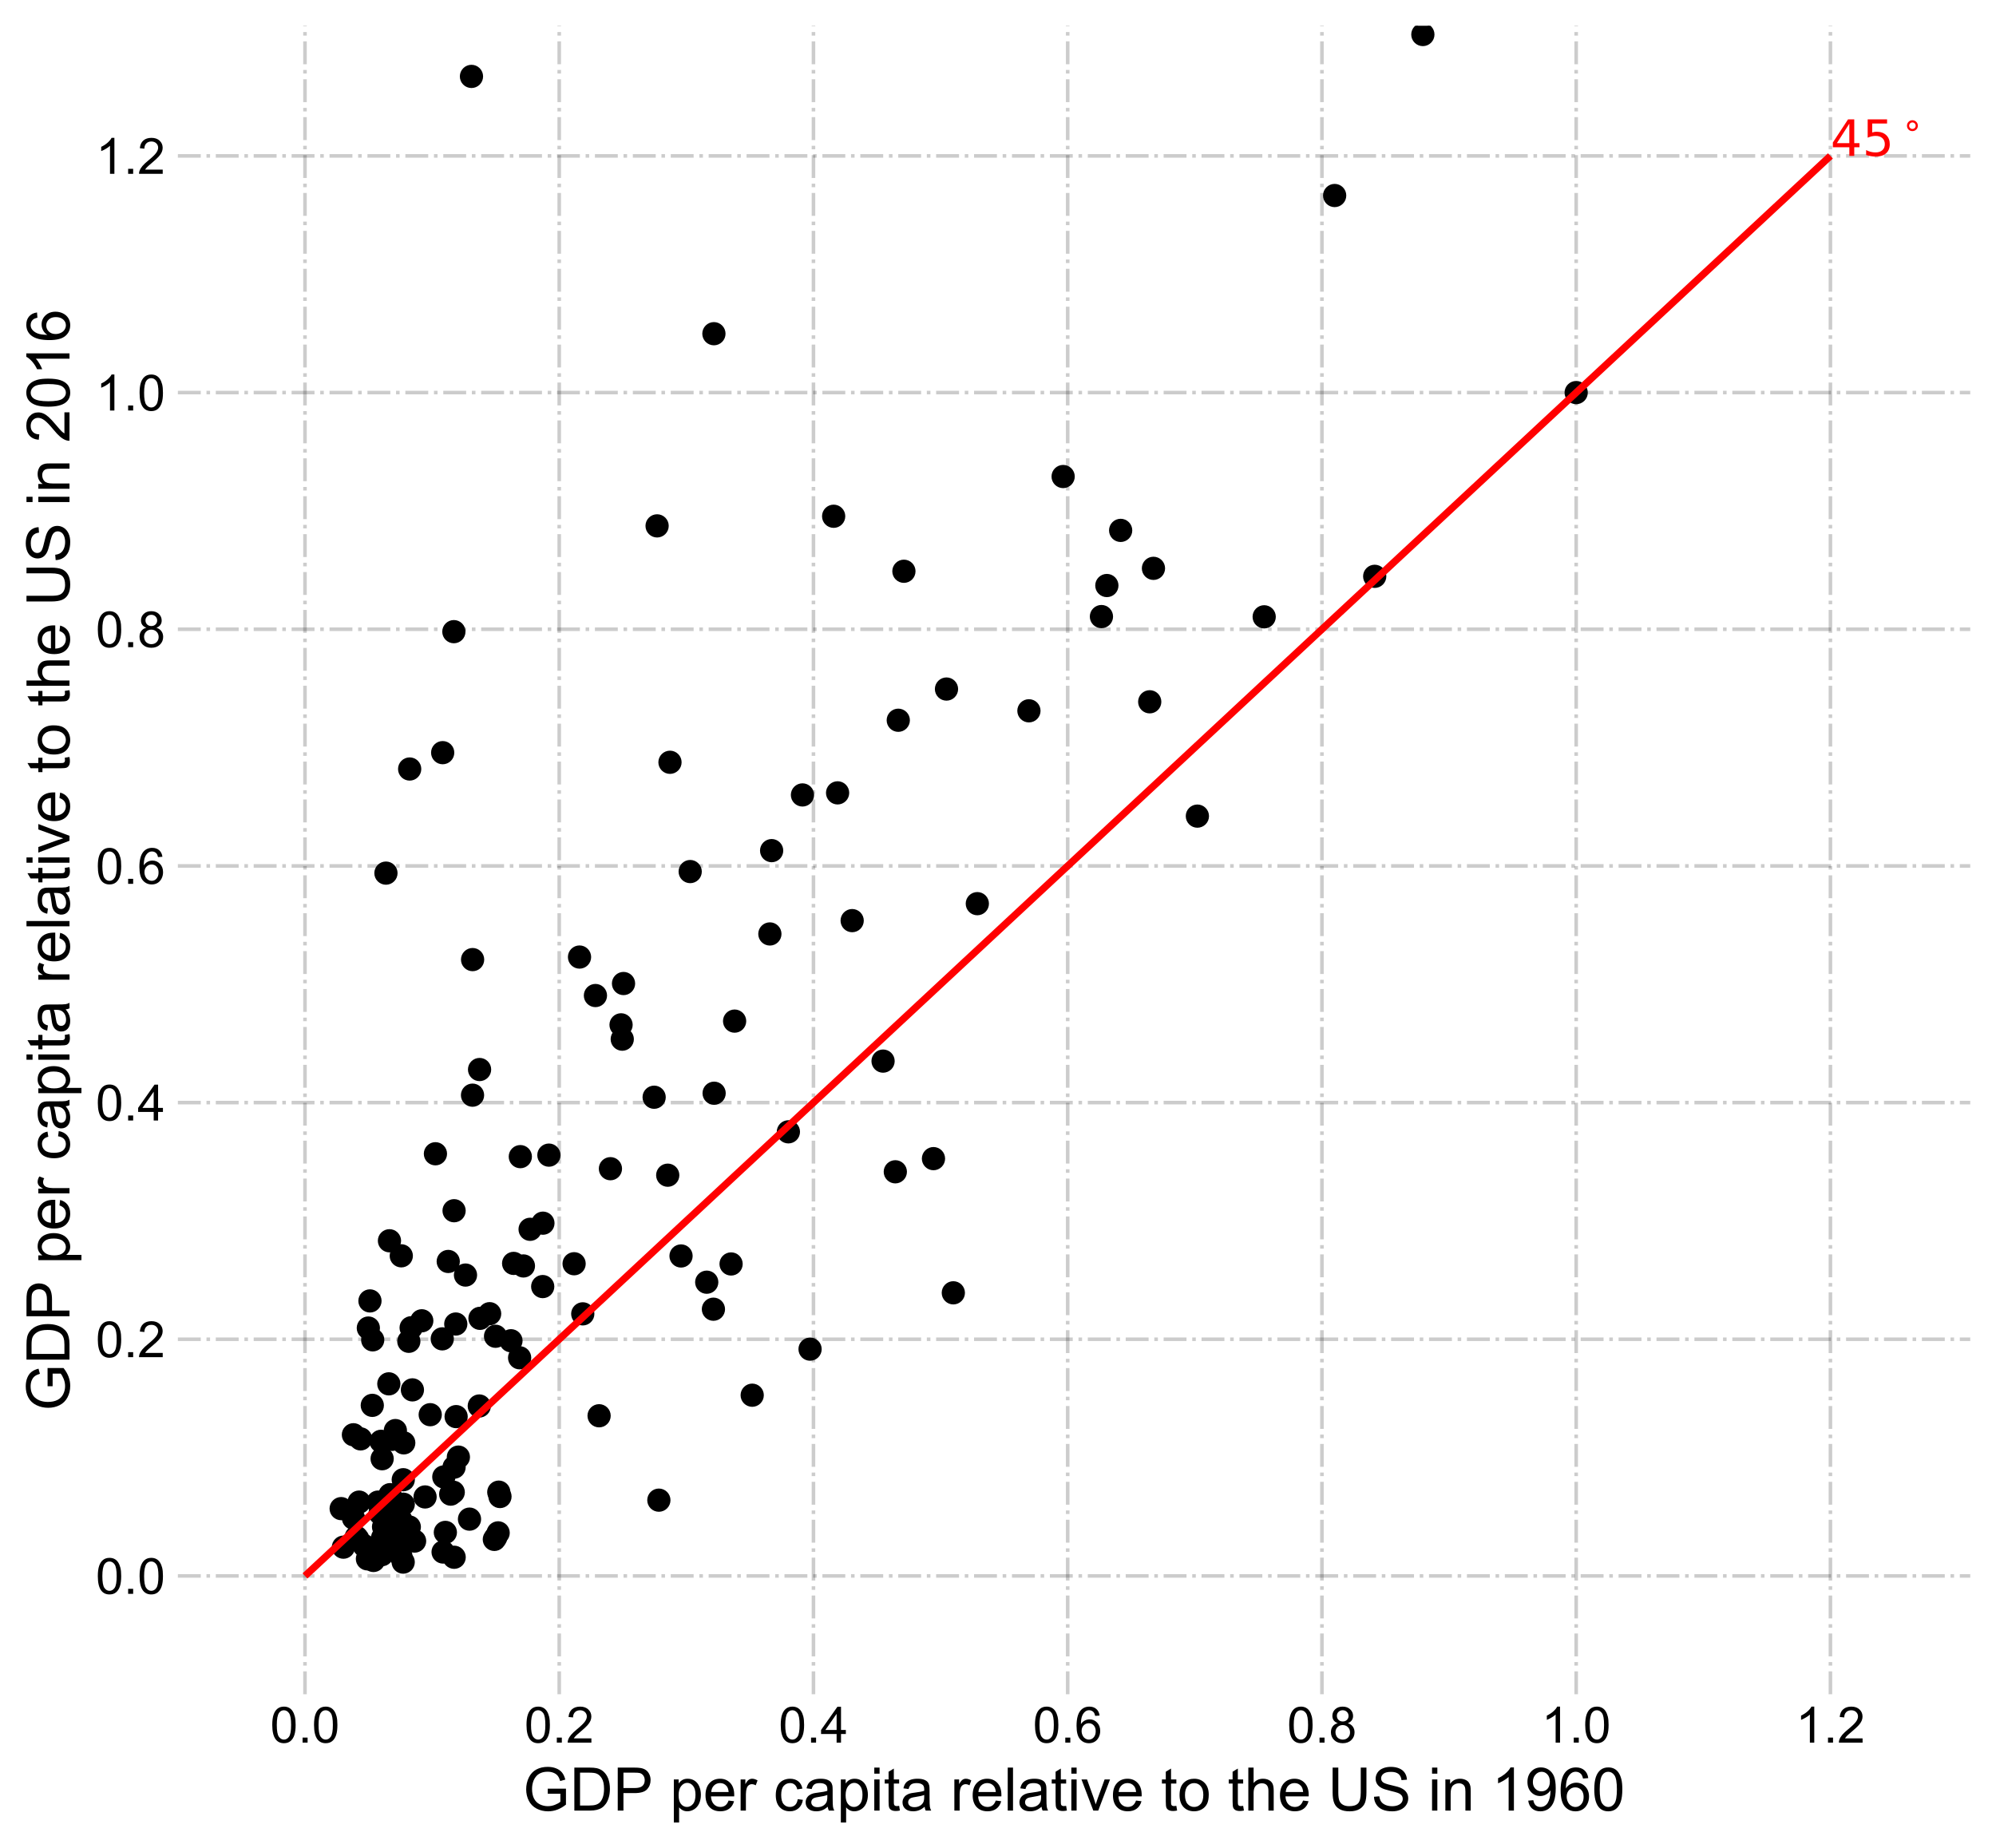 <?xml version="1.0" encoding="utf-8" standalone="no"?>
<!DOCTYPE svg PUBLIC "-//W3C//DTD SVG 1.1//EN"
  "http://www.w3.org/Graphics/SVG/1.1/DTD/svg11.dtd">
<!-- Created with matplotlib (https://matplotlib.org/) -->
<svg height="516.832pt" version="1.1" viewBox="0 0 558.049 516.832" width="558.049pt" xmlns="http://www.w3.org/2000/svg" xmlns:xlink="http://www.w3.org/1999/xlink">
 <defs>
  <style type="text/css">
*{stroke-linecap:butt;stroke-linejoin:round;}
  </style>
 </defs>
 <g id="figure_1">
  <g id="patch_1">
   <path d="M 0 516.832 
L 558.049 516.832 
L 558.049 0 
L 0 0 
z
" style="fill:#ffffff;"/>
  </g>
  <g id="axes_1">
   <g id="patch_2">
    <path d="M 49.729 473.76 
L 550.849 473.76 
L 550.849 7.2 
L 49.729 7.2 
z
" style="fill:#ffffff;"/>
   </g>
   <g id="matplotlib.axis_1">
    <g id="xtick_1">
     <g id="line2d_1">
      <path clip-path="url(#p56efb68ba1)" d="M 85.269 473.76 
L 85.269 7.2 
" style="fill:none;stroke:#000000;stroke-dasharray:6.4,1.6,1,1.6;stroke-dashoffset:0;stroke-opacity:0.2;"/>
     </g>
     <g id="line2d_2"/>
     <g id="text_1">
      <!-- 0.0 -->
      <defs>
       <path d="M 4.156 35.297 
Q 4.156 48 6.766 55.734 
Q 9.375 63.484 14.516 67.672 
Q 19.672 71.875 27.484 71.875 
Q 33.25 71.875 37.594 69.547 
Q 41.938 67.234 44.766 62.859 
Q 47.609 58.5 49.219 52.219 
Q 50.828 45.953 50.828 35.297 
Q 50.828 22.703 48.234 14.969 
Q 45.656 7.234 40.5 3 
Q 35.359 -1.219 27.484 -1.219 
Q 17.141 -1.219 11.234 6.203 
Q 4.156 15.141 4.156 35.297 
z
M 13.188 35.297 
Q 13.188 17.672 17.312 11.828 
Q 21.438 6 27.484 6 
Q 33.547 6 37.672 11.859 
Q 41.797 17.719 41.797 35.297 
Q 41.797 52.984 37.672 58.781 
Q 33.547 64.594 27.391 64.594 
Q 21.344 64.594 17.719 59.469 
Q 13.188 52.938 13.188 35.297 
z
" id="ArialMT-48"/>
       <path d="M 9.078 0 
L 9.078 10.016 
L 19.094 10.016 
L 19.094 0 
z
" id="ArialMT-46"/>
      </defs>
      <g transform="translate(75.539 487.281)scale(0.14 -0.14)">
       <use xlink:href="#ArialMT-48"/>
       <use x="55.615" xlink:href="#ArialMT-46"/>
       <use x="83.398" xlink:href="#ArialMT-48"/>
      </g>
     </g>
    </g>
    <g id="xtick_2">
     <g id="line2d_3">
      <path clip-path="url(#p56efb68ba1)" d="M 156.35 473.76 
L 156.35 7.2 
" style="fill:none;stroke:#000000;stroke-dasharray:6.4,1.6,1,1.6;stroke-dashoffset:0;stroke-opacity:0.2;"/>
     </g>
     <g id="line2d_4"/>
     <g id="text_2">
      <!-- 0.2 -->
      <defs>
       <path d="M 50.344 8.453 
L 50.344 0 
L 3.031 0 
Q 2.938 3.172 4.047 6.109 
Q 5.859 10.938 9.828 15.625 
Q 13.812 20.312 21.344 26.469 
Q 33.016 36.031 37.109 41.625 
Q 41.219 47.219 41.219 52.203 
Q 41.219 57.422 37.469 61 
Q 33.734 64.594 27.734 64.594 
Q 21.391 64.594 17.578 60.781 
Q 13.766 56.984 13.719 50.25 
L 4.688 51.172 
Q 5.609 61.281 11.656 66.578 
Q 17.719 71.875 27.938 71.875 
Q 38.234 71.875 44.234 66.156 
Q 50.25 60.453 50.25 52 
Q 50.25 47.703 48.484 43.547 
Q 46.734 39.406 42.656 34.812 
Q 38.578 30.219 29.109 22.219 
Q 21.188 15.578 18.938 13.203 
Q 16.703 10.844 15.234 8.453 
z
" id="ArialMT-50"/>
      </defs>
      <g transform="translate(146.62 487.281)scale(0.14 -0.14)">
       <use xlink:href="#ArialMT-48"/>
       <use x="55.615" xlink:href="#ArialMT-46"/>
       <use x="83.398" xlink:href="#ArialMT-50"/>
      </g>
     </g>
    </g>
    <g id="xtick_3">
     <g id="line2d_5">
      <path clip-path="url(#p56efb68ba1)" d="M 227.431 473.76 
L 227.431 7.2 
" style="fill:none;stroke:#000000;stroke-dasharray:6.4,1.6,1,1.6;stroke-dashoffset:0;stroke-opacity:0.2;"/>
     </g>
     <g id="line2d_6"/>
     <g id="text_3">
      <!-- 0.4 -->
      <defs>
       <path d="M 32.328 0 
L 32.328 17.141 
L 1.266 17.141 
L 1.266 25.203 
L 33.938 71.578 
L 41.109 71.578 
L 41.109 25.203 
L 50.781 25.203 
L 50.781 17.141 
L 41.109 17.141 
L 41.109 0 
z
M 32.328 25.203 
L 32.328 57.469 
L 9.906 25.203 
z
" id="ArialMT-52"/>
      </defs>
      <g transform="translate(217.701 487.281)scale(0.14 -0.14)">
       <use xlink:href="#ArialMT-48"/>
       <use x="55.615" xlink:href="#ArialMT-46"/>
       <use x="83.398" xlink:href="#ArialMT-52"/>
      </g>
     </g>
    </g>
    <g id="xtick_4">
     <g id="line2d_7">
      <path clip-path="url(#p56efb68ba1)" d="M 298.512 473.76 
L 298.512 7.2 
" style="fill:none;stroke:#000000;stroke-dasharray:6.4,1.6,1,1.6;stroke-dashoffset:0;stroke-opacity:0.2;"/>
     </g>
     <g id="line2d_8"/>
     <g id="text_4">
      <!-- 0.6 -->
      <defs>
       <path d="M 49.75 54.047 
L 41.016 53.375 
Q 39.844 58.547 37.703 60.891 
Q 34.125 64.656 28.906 64.656 
Q 24.703 64.656 21.531 62.312 
Q 17.391 59.281 14.984 53.469 
Q 12.594 47.656 12.5 36.922 
Q 15.672 41.75 20.266 44.094 
Q 24.859 46.438 29.891 46.438 
Q 38.672 46.438 44.844 39.969 
Q 51.031 33.5 51.031 23.25 
Q 51.031 16.5 48.125 10.719 
Q 45.219 4.938 40.141 1.859 
Q 35.062 -1.219 28.609 -1.219 
Q 17.625 -1.219 10.688 6.859 
Q 3.766 14.938 3.766 33.5 
Q 3.766 54.25 11.422 63.672 
Q 18.109 71.875 29.438 71.875 
Q 37.891 71.875 43.281 67.141 
Q 48.688 62.406 49.75 54.047 
z
M 13.875 23.188 
Q 13.875 18.656 15.797 14.5 
Q 17.719 10.359 21.188 8.172 
Q 24.656 6 28.469 6 
Q 34.031 6 38.031 10.484 
Q 42.047 14.984 42.047 22.703 
Q 42.047 30.125 38.078 34.391 
Q 34.125 38.672 28.125 38.672 
Q 22.172 38.672 18.016 34.391 
Q 13.875 30.125 13.875 23.188 
z
" id="ArialMT-54"/>
      </defs>
      <g transform="translate(288.782 487.281)scale(0.14 -0.14)">
       <use xlink:href="#ArialMT-48"/>
       <use x="55.615" xlink:href="#ArialMT-46"/>
       <use x="83.398" xlink:href="#ArialMT-54"/>
      </g>
     </g>
    </g>
    <g id="xtick_5">
     <g id="line2d_9">
      <path clip-path="url(#p56efb68ba1)" d="M 369.593 473.76 
L 369.593 7.2 
" style="fill:none;stroke:#000000;stroke-dasharray:6.4,1.6,1,1.6;stroke-dashoffset:0;stroke-opacity:0.2;"/>
     </g>
     <g id="line2d_10"/>
     <g id="text_5">
      <!-- 0.8 -->
      <defs>
       <path d="M 17.672 38.812 
Q 12.203 40.828 9.562 44.531 
Q 6.938 48.25 6.938 53.422 
Q 6.938 61.234 12.547 66.547 
Q 18.172 71.875 27.484 71.875 
Q 36.859 71.875 42.578 66.422 
Q 48.297 60.984 48.297 53.172 
Q 48.297 48.188 45.672 44.5 
Q 43.062 40.828 37.75 38.812 
Q 44.344 36.672 47.781 31.875 
Q 51.219 27.094 51.219 20.453 
Q 51.219 11.281 44.719 5.031 
Q 38.234 -1.219 27.641 -1.219 
Q 17.047 -1.219 10.547 5.047 
Q 4.047 11.328 4.047 20.703 
Q 4.047 27.688 7.594 32.391 
Q 11.141 37.109 17.672 38.812 
z
M 15.922 53.719 
Q 15.922 48.641 19.188 45.406 
Q 22.469 42.188 27.688 42.188 
Q 32.766 42.188 36.016 45.375 
Q 39.266 48.578 39.266 53.219 
Q 39.266 58.062 35.906 61.359 
Q 32.562 64.656 27.594 64.656 
Q 22.562 64.656 19.234 61.422 
Q 15.922 58.203 15.922 53.719 
z
M 13.094 20.656 
Q 13.094 16.891 14.875 13.375 
Q 16.656 9.859 20.172 7.922 
Q 23.688 6 27.734 6 
Q 34.031 6 38.125 10.047 
Q 42.234 14.109 42.234 20.359 
Q 42.234 26.703 38.016 30.859 
Q 33.797 35.016 27.438 35.016 
Q 21.234 35.016 17.156 30.906 
Q 13.094 26.812 13.094 20.656 
z
" id="ArialMT-56"/>
      </defs>
      <g transform="translate(359.863 487.281)scale(0.14 -0.14)">
       <use xlink:href="#ArialMT-48"/>
       <use x="55.615" xlink:href="#ArialMT-46"/>
       <use x="83.398" xlink:href="#ArialMT-56"/>
      </g>
     </g>
    </g>
    <g id="xtick_6">
     <g id="line2d_11">
      <path clip-path="url(#p56efb68ba1)" d="M 440.674 473.76 
L 440.674 7.2 
" style="fill:none;stroke:#000000;stroke-dasharray:6.4,1.6,1,1.6;stroke-dashoffset:0;stroke-opacity:0.2;"/>
     </g>
     <g id="line2d_12"/>
     <g id="text_6">
      <!-- 1.0 -->
      <defs>
       <path d="M 37.25 0 
L 28.469 0 
L 28.469 56 
Q 25.297 52.984 20.141 49.953 
Q 14.984 46.922 10.891 45.406 
L 10.891 53.906 
Q 18.266 57.375 23.781 62.297 
Q 29.297 67.234 31.594 71.875 
L 37.25 71.875 
z
" id="ArialMT-49"/>
      </defs>
      <g transform="translate(430.944 487.281)scale(0.14 -0.14)">
       <use xlink:href="#ArialMT-49"/>
       <use x="55.615" xlink:href="#ArialMT-46"/>
       <use x="83.398" xlink:href="#ArialMT-48"/>
      </g>
     </g>
    </g>
    <g id="xtick_7">
     <g id="line2d_13">
      <path clip-path="url(#p56efb68ba1)" d="M 511.754 473.76 
L 511.754 7.2 
" style="fill:none;stroke:#000000;stroke-dasharray:6.4,1.6,1,1.6;stroke-dashoffset:0;stroke-opacity:0.2;"/>
     </g>
     <g id="line2d_14"/>
     <g id="text_7">
      <!-- 1.2 -->
      <g transform="translate(502.024 487.281)scale(0.14 -0.14)">
       <use xlink:href="#ArialMT-49"/>
       <use x="55.615" xlink:href="#ArialMT-46"/>
       <use x="83.398" xlink:href="#ArialMT-50"/>
      </g>
     </g>
    </g>
    <g id="text_8">
     <!-- GDP per capita relative to the US in 1960 -->
     <defs>
      <path d="M 41.219 28.078 
L 41.219 36.469 
L 71.531 36.531 
L 71.531 9.969 
Q 64.547 4.391 57.125 1.578 
Q 49.703 -1.219 41.891 -1.219 
Q 31.344 -1.219 22.719 3.297 
Q 14.109 7.812 9.719 16.359 
Q 5.328 24.906 5.328 35.453 
Q 5.328 45.906 9.688 54.953 
Q 14.062 64.016 22.266 68.406 
Q 30.469 72.797 41.156 72.797 
Q 48.922 72.797 55.188 70.281 
Q 61.469 67.781 65.031 63.281 
Q 68.609 58.797 70.453 51.562 
L 61.922 49.219 
Q 60.297 54.688 57.906 57.812 
Q 55.516 60.938 51.062 62.812 
Q 46.625 64.703 41.219 64.703 
Q 34.719 64.703 29.984 62.719 
Q 25.25 60.75 22.344 57.516 
Q 19.438 54.297 17.828 50.438 
Q 15.094 43.797 15.094 36.031 
Q 15.094 26.469 18.391 20.016 
Q 21.688 13.578 27.984 10.453 
Q 34.281 7.328 41.359 7.328 
Q 47.516 7.328 53.375 9.688 
Q 59.234 12.062 62.25 14.75 
L 62.25 28.078 
z
" id="ArialMT-71"/>
      <path d="M 7.719 0 
L 7.719 71.578 
L 32.375 71.578 
Q 40.719 71.578 45.125 70.562 
Q 51.266 69.141 55.609 65.438 
Q 61.281 60.641 64.078 53.188 
Q 66.891 45.75 66.891 36.188 
Q 66.891 28.031 64.984 21.734 
Q 63.094 15.438 60.109 11.297 
Q 57.125 7.172 53.578 4.797 
Q 50.047 2.438 45.047 1.219 
Q 40.047 0 33.547 0 
z
M 17.188 8.453 
L 32.469 8.453 
Q 39.547 8.453 43.578 9.766 
Q 47.609 11.078 50 13.484 
Q 53.375 16.844 55.25 22.531 
Q 57.125 28.219 57.125 36.328 
Q 57.125 47.562 53.438 53.594 
Q 49.75 59.625 44.484 61.672 
Q 40.672 63.141 32.234 63.141 
L 17.188 63.141 
z
" id="ArialMT-68"/>
      <path d="M 7.719 0 
L 7.719 71.578 
L 34.719 71.578 
Q 41.844 71.578 45.609 70.906 
Q 50.875 70.016 54.438 67.547 
Q 58.016 65.094 60.188 60.641 
Q 62.359 56.203 62.359 50.875 
Q 62.359 41.75 56.547 35.422 
Q 50.734 29.109 35.547 29.109 
L 17.188 29.109 
L 17.188 0 
z
M 17.188 37.547 
L 35.688 37.547 
Q 44.875 37.547 48.734 40.969 
Q 52.594 44.391 52.594 50.594 
Q 52.594 55.078 50.312 58.266 
Q 48.047 61.469 44.344 62.5 
Q 41.938 63.141 35.5 63.141 
L 17.188 63.141 
z
" id="ArialMT-80"/>
      <path id="ArialMT-32"/>
      <path d="M 6.594 -19.875 
L 6.594 51.859 
L 14.594 51.859 
L 14.594 45.125 
Q 17.438 49.078 21 51.047 
Q 24.562 53.031 29.641 53.031 
Q 36.281 53.031 41.359 49.609 
Q 46.438 46.188 49.016 39.953 
Q 51.609 33.734 51.609 26.312 
Q 51.609 18.359 48.75 11.984 
Q 45.906 5.609 40.453 2.219 
Q 35.016 -1.172 29 -1.172 
Q 24.609 -1.172 21.109 0.688 
Q 17.625 2.547 15.375 5.375 
L 15.375 -19.875 
z
M 14.547 25.641 
Q 14.547 15.625 18.594 10.844 
Q 22.656 6.062 28.422 6.062 
Q 34.281 6.062 38.453 11.016 
Q 42.625 15.969 42.625 26.375 
Q 42.625 36.281 38.547 41.203 
Q 34.469 46.141 28.812 46.141 
Q 23.188 46.141 18.859 40.891 
Q 14.547 35.641 14.547 25.641 
z
" id="ArialMT-112"/>
      <path d="M 42.094 16.703 
L 51.172 15.578 
Q 49.031 7.625 43.219 3.219 
Q 37.406 -1.172 28.375 -1.172 
Q 17 -1.172 10.328 5.828 
Q 3.656 12.844 3.656 25.484 
Q 3.656 38.578 10.391 45.797 
Q 17.141 53.031 27.875 53.031 
Q 38.281 53.031 44.875 45.953 
Q 51.469 38.875 51.469 26.031 
Q 51.469 25.25 51.422 23.688 
L 12.75 23.688 
Q 13.234 15.141 17.578 10.594 
Q 21.922 6.062 28.422 6.062 
Q 33.25 6.062 36.672 8.594 
Q 40.094 11.141 42.094 16.703 
z
M 13.234 30.906 
L 42.188 30.906 
Q 41.609 37.453 38.875 40.719 
Q 34.672 45.797 27.984 45.797 
Q 21.922 45.797 17.797 41.75 
Q 13.672 37.703 13.234 30.906 
z
" id="ArialMT-101"/>
      <path d="M 6.5 0 
L 6.5 51.859 
L 14.406 51.859 
L 14.406 44 
Q 17.438 49.516 20 51.266 
Q 22.562 53.031 25.641 53.031 
Q 30.078 53.031 34.672 50.203 
L 31.641 42.047 
Q 28.422 43.953 25.203 43.953 
Q 22.312 43.953 20.016 42.219 
Q 17.719 40.484 16.75 37.406 
Q 15.281 32.719 15.281 27.156 
L 15.281 0 
z
" id="ArialMT-114"/>
      <path d="M 40.438 19 
L 49.078 17.875 
Q 47.656 8.938 41.812 3.875 
Q 35.984 -1.172 27.484 -1.172 
Q 16.844 -1.172 10.375 5.781 
Q 3.906 12.75 3.906 25.734 
Q 3.906 34.125 6.688 40.422 
Q 9.469 46.734 15.156 49.875 
Q 20.844 53.031 27.547 53.031 
Q 35.984 53.031 41.359 48.75 
Q 46.734 44.484 48.25 36.625 
L 39.703 35.297 
Q 38.484 40.531 35.375 43.156 
Q 32.281 45.797 27.875 45.797 
Q 21.234 45.797 17.078 41.031 
Q 12.938 36.281 12.938 25.984 
Q 12.938 15.531 16.938 10.797 
Q 20.953 6.062 27.391 6.062 
Q 32.562 6.062 36.031 9.234 
Q 39.5 12.406 40.438 19 
z
" id="ArialMT-99"/>
      <path d="M 40.438 6.391 
Q 35.547 2.25 31.031 0.531 
Q 26.516 -1.172 21.344 -1.172 
Q 12.797 -1.172 8.203 3 
Q 3.609 7.172 3.609 13.672 
Q 3.609 17.484 5.344 20.625 
Q 7.078 23.781 9.891 25.688 
Q 12.703 27.594 16.219 28.562 
Q 18.797 29.25 24.031 29.891 
Q 34.672 31.156 39.703 32.906 
Q 39.75 34.719 39.75 35.203 
Q 39.75 40.578 37.25 42.781 
Q 33.891 45.75 27.25 45.75 
Q 21.047 45.75 18.094 43.578 
Q 15.141 41.406 13.719 35.891 
L 5.125 37.062 
Q 6.297 42.578 8.984 45.969 
Q 11.672 49.359 16.75 51.188 
Q 21.828 53.031 28.516 53.031 
Q 35.156 53.031 39.297 51.469 
Q 43.453 49.906 45.406 47.531 
Q 47.359 45.172 48.141 41.547 
Q 48.578 39.312 48.578 33.453 
L 48.578 21.734 
Q 48.578 9.469 49.141 6.219 
Q 49.703 2.984 51.375 0 
L 42.188 0 
Q 40.828 2.734 40.438 6.391 
z
M 39.703 26.031 
Q 34.906 24.078 25.344 22.703 
Q 19.922 21.922 17.672 20.938 
Q 15.438 19.969 14.203 18.094 
Q 12.984 16.219 12.984 13.922 
Q 12.984 10.406 15.641 8.062 
Q 18.312 5.719 23.438 5.719 
Q 28.516 5.719 32.469 7.938 
Q 36.422 10.156 38.281 14.016 
Q 39.703 17 39.703 22.797 
z
" id="ArialMT-97"/>
      <path d="M 6.641 61.469 
L 6.641 71.578 
L 15.438 71.578 
L 15.438 61.469 
z
M 6.641 0 
L 6.641 51.859 
L 15.438 51.859 
L 15.438 0 
z
" id="ArialMT-105"/>
      <path d="M 25.781 7.859 
L 27.047 0.094 
Q 23.344 -0.688 20.406 -0.688 
Q 15.625 -0.688 12.984 0.828 
Q 10.359 2.344 9.281 4.812 
Q 8.203 7.281 8.203 15.188 
L 8.203 45.016 
L 1.766 45.016 
L 1.766 51.859 
L 8.203 51.859 
L 8.203 64.703 
L 16.938 69.969 
L 16.938 51.859 
L 25.781 51.859 
L 25.781 45.016 
L 16.938 45.016 
L 16.938 14.703 
Q 16.938 10.938 17.406 9.859 
Q 17.875 8.797 18.922 8.156 
Q 19.969 7.516 21.922 7.516 
Q 23.391 7.516 25.781 7.859 
z
" id="ArialMT-116"/>
      <path d="M 6.391 0 
L 6.391 71.578 
L 15.188 71.578 
L 15.188 0 
z
" id="ArialMT-108"/>
      <path d="M 21 0 
L 1.266 51.859 
L 10.547 51.859 
L 21.688 20.797 
Q 23.484 15.766 25 10.359 
Q 26.172 14.453 28.266 20.219 
L 39.797 51.859 
L 48.828 51.859 
L 29.203 0 
z
" id="ArialMT-118"/>
      <path d="M 3.328 25.922 
Q 3.328 40.328 11.328 47.266 
Q 18.016 53.031 27.641 53.031 
Q 38.328 53.031 45.109 46.016 
Q 51.906 39.016 51.906 26.656 
Q 51.906 16.656 48.906 10.906 
Q 45.906 5.172 40.156 2 
Q 34.422 -1.172 27.641 -1.172 
Q 16.75 -1.172 10.031 5.812 
Q 3.328 12.797 3.328 25.922 
z
M 12.359 25.922 
Q 12.359 15.969 16.703 11.016 
Q 21.047 6.062 27.641 6.062 
Q 34.188 6.062 38.531 11.031 
Q 42.875 16.016 42.875 26.219 
Q 42.875 35.844 38.5 40.797 
Q 34.125 45.75 27.641 45.75 
Q 21.047 45.75 16.703 40.812 
Q 12.359 35.891 12.359 25.922 
z
" id="ArialMT-111"/>
      <path d="M 6.594 0 
L 6.594 71.578 
L 15.375 71.578 
L 15.375 45.906 
Q 21.531 53.031 30.906 53.031 
Q 36.672 53.031 40.922 50.75 
Q 45.172 48.484 47 44.484 
Q 48.828 40.484 48.828 32.859 
L 48.828 0 
L 40.047 0 
L 40.047 32.859 
Q 40.047 39.453 37.188 42.453 
Q 34.328 45.453 29.109 45.453 
Q 25.203 45.453 21.75 43.422 
Q 18.312 41.406 16.844 37.938 
Q 15.375 34.469 15.375 28.375 
L 15.375 0 
z
" id="ArialMT-104"/>
      <path d="M 54.688 71.578 
L 64.156 71.578 
L 64.156 30.219 
Q 64.156 19.438 61.719 13.078 
Q 59.281 6.734 52.906 2.75 
Q 46.531 -1.219 36.188 -1.219 
Q 26.125 -1.219 19.719 2.25 
Q 13.328 5.719 10.594 12.281 
Q 7.859 18.844 7.859 30.219 
L 7.859 71.578 
L 17.328 71.578 
L 17.328 30.281 
Q 17.328 20.953 19.062 16.531 
Q 20.797 12.109 25.016 9.719 
Q 29.25 7.328 35.359 7.328 
Q 45.797 7.328 50.234 12.062 
Q 54.688 16.797 54.688 30.281 
z
" id="ArialMT-85"/>
      <path d="M 4.5 23 
L 13.422 23.781 
Q 14.062 18.406 16.375 14.969 
Q 18.703 11.531 23.578 9.406 
Q 28.469 7.281 34.578 7.281 
Q 39.984 7.281 44.141 8.891 
Q 48.297 10.5 50.312 13.297 
Q 52.344 16.109 52.344 19.438 
Q 52.344 22.797 50.391 25.312 
Q 48.438 27.828 43.953 29.547 
Q 41.062 30.672 31.203 33.031 
Q 21.344 35.406 17.391 37.5 
Q 12.25 40.188 9.734 44.156 
Q 7.234 48.141 7.234 53.078 
Q 7.234 58.5 10.297 63.203 
Q 13.375 67.922 19.281 70.359 
Q 25.203 72.797 32.422 72.797 
Q 40.375 72.797 46.453 70.234 
Q 52.547 67.672 55.812 62.688 
Q 59.078 57.719 59.328 51.422 
L 50.25 50.734 
Q 49.516 57.516 45.281 60.984 
Q 41.062 64.453 32.812 64.453 
Q 24.219 64.453 20.281 61.297 
Q 16.359 58.156 16.359 53.719 
Q 16.359 49.859 19.141 47.359 
Q 21.875 44.875 33.422 42.266 
Q 44.969 39.656 49.266 37.703 
Q 55.516 34.812 58.484 30.391 
Q 61.469 25.984 61.469 20.219 
Q 61.469 14.5 58.203 9.438 
Q 54.938 4.391 48.797 1.578 
Q 42.672 -1.219 35.016 -1.219 
Q 25.297 -1.219 18.719 1.609 
Q 12.156 4.438 8.422 10.125 
Q 4.688 15.828 4.5 23 
z
" id="ArialMT-83"/>
      <path d="M 6.594 0 
L 6.594 51.859 
L 14.5 51.859 
L 14.5 44.484 
Q 20.219 53.031 31 53.031 
Q 35.688 53.031 39.625 51.344 
Q 43.562 49.656 45.516 46.922 
Q 47.469 44.188 48.25 40.438 
Q 48.734 37.984 48.734 31.891 
L 48.734 0 
L 39.938 0 
L 39.938 31.547 
Q 39.938 36.922 38.906 39.578 
Q 37.891 42.234 35.281 43.812 
Q 32.672 45.406 29.156 45.406 
Q 23.531 45.406 19.453 41.844 
Q 15.375 38.281 15.375 28.328 
L 15.375 0 
z
" id="ArialMT-110"/>
      <path d="M 5.469 16.547 
L 13.922 17.328 
Q 14.984 11.375 18.016 8.688 
Q 21.047 6 25.781 6 
Q 29.828 6 32.875 7.859 
Q 35.938 9.719 37.891 12.812 
Q 39.844 15.922 41.156 21.188 
Q 42.484 26.469 42.484 31.938 
Q 42.484 32.516 42.438 33.688 
Q 39.797 29.5 35.234 26.875 
Q 30.672 24.266 25.344 24.266 
Q 16.453 24.266 10.297 30.703 
Q 4.156 37.156 4.156 47.703 
Q 4.156 58.594 10.578 65.234 
Q 17 71.875 26.656 71.875 
Q 33.641 71.875 39.422 68.109 
Q 45.219 64.359 48.219 57.391 
Q 51.219 50.438 51.219 37.25 
Q 51.219 23.531 48.234 15.406 
Q 45.266 7.281 39.375 3.031 
Q 33.5 -1.219 25.594 -1.219 
Q 17.188 -1.219 11.859 3.438 
Q 6.547 8.109 5.469 16.547 
z
M 41.453 48.141 
Q 41.453 55.719 37.422 60.156 
Q 33.406 64.594 27.734 64.594 
Q 21.875 64.594 17.531 59.812 
Q 13.188 55.031 13.188 47.406 
Q 13.188 40.578 17.312 36.297 
Q 21.438 32.031 27.484 32.031 
Q 33.594 32.031 37.516 36.297 
Q 41.453 40.578 41.453 48.141 
z
" id="ArialMT-57"/>
     </defs>
     <g transform="translate(146.216 506.293)scale(0.168 -0.168)">
      <use xlink:href="#ArialMT-71"/>
      <use x="77.783" xlink:href="#ArialMT-68"/>
      <use x="150" xlink:href="#ArialMT-80"/>
      <use x="216.684" xlink:href="#ArialMT-32"/>
      <use x="244.467" xlink:href="#ArialMT-112"/>
      <use x="300.082" xlink:href="#ArialMT-101"/>
      <use x="355.697" xlink:href="#ArialMT-114"/>
      <use x="388.998" xlink:href="#ArialMT-32"/>
      <use x="416.781" xlink:href="#ArialMT-99"/>
      <use x="466.781" xlink:href="#ArialMT-97"/>
      <use x="522.396" xlink:href="#ArialMT-112"/>
      <use x="578.012" xlink:href="#ArialMT-105"/>
      <use x="600.229" xlink:href="#ArialMT-116"/>
      <use x="628.012" xlink:href="#ArialMT-97"/>
      <use x="683.627" xlink:href="#ArialMT-32"/>
      <use x="711.41" xlink:href="#ArialMT-114"/>
      <use x="744.711" xlink:href="#ArialMT-101"/>
      <use x="800.326" xlink:href="#ArialMT-108"/>
      <use x="822.543" xlink:href="#ArialMT-97"/>
      <use x="878.158" xlink:href="#ArialMT-116"/>
      <use x="905.941" xlink:href="#ArialMT-105"/>
      <use x="928.158" xlink:href="#ArialMT-118"/>
      <use x="978.158" xlink:href="#ArialMT-101"/>
      <use x="1033.773" xlink:href="#ArialMT-32"/>
      <use x="1061.557" xlink:href="#ArialMT-116"/>
      <use x="1089.34" xlink:href="#ArialMT-111"/>
      <use x="1144.955" xlink:href="#ArialMT-32"/>
      <use x="1172.738" xlink:href="#ArialMT-116"/>
      <use x="1200.521" xlink:href="#ArialMT-104"/>
      <use x="1256.137" xlink:href="#ArialMT-101"/>
      <use x="1311.752" xlink:href="#ArialMT-32"/>
      <use x="1339.535" xlink:href="#ArialMT-85"/>
      <use x="1411.752" xlink:href="#ArialMT-83"/>
      <use x="1478.451" xlink:href="#ArialMT-32"/>
      <use x="1506.234" xlink:href="#ArialMT-105"/>
      <use x="1528.451" xlink:href="#ArialMT-110"/>
      <use x="1584.066" xlink:href="#ArialMT-32"/>
      <use x="1611.85" xlink:href="#ArialMT-49"/>
      <use x="1667.465" xlink:href="#ArialMT-57"/>
      <use x="1723.08" xlink:href="#ArialMT-54"/>
      <use x="1778.695" xlink:href="#ArialMT-48"/>
     </g>
    </g>
   </g>
   <g id="matplotlib.axis_2">
    <g id="ytick_1">
     <g id="line2d_15">
      <path clip-path="url(#p56efb68ba1)" d="M 49.729 440.671 
L 550.849 440.671 
" style="fill:none;stroke:#000000;stroke-dasharray:6.4,1.6,1,1.6;stroke-dashoffset:0;stroke-opacity:0.2;"/>
     </g>
     <g id="line2d_16"/>
     <g id="text_9">
      <!-- 0.0 -->
      <g transform="translate(26.769 445.681)scale(0.14 -0.14)">
       <use xlink:href="#ArialMT-48"/>
       <use x="55.615" xlink:href="#ArialMT-46"/>
       <use x="83.398" xlink:href="#ArialMT-48"/>
      </g>
     </g>
    </g>
    <g id="ytick_2">
     <g id="line2d_17">
      <path clip-path="url(#p56efb68ba1)" d="M 49.729 374.492 
L 550.849 374.492 
" style="fill:none;stroke:#000000;stroke-dasharray:6.4,1.6,1,1.6;stroke-dashoffset:0;stroke-opacity:0.2;"/>
     </g>
     <g id="line2d_18"/>
     <g id="text_10">
      <!-- 0.2 -->
      <g transform="translate(26.769 379.502)scale(0.14 -0.14)">
       <use xlink:href="#ArialMT-48"/>
       <use x="55.615" xlink:href="#ArialMT-46"/>
       <use x="83.398" xlink:href="#ArialMT-50"/>
      </g>
     </g>
    </g>
    <g id="ytick_3">
     <g id="line2d_19">
      <path clip-path="url(#p56efb68ba1)" d="M 49.729 308.313 
L 550.849 308.313 
" style="fill:none;stroke:#000000;stroke-dasharray:6.4,1.6,1,1.6;stroke-dashoffset:0;stroke-opacity:0.2;"/>
     </g>
     <g id="line2d_20"/>
     <g id="text_11">
      <!-- 0.4 -->
      <g transform="translate(26.769 313.324)scale(0.14 -0.14)">
       <use xlink:href="#ArialMT-48"/>
       <use x="55.615" xlink:href="#ArialMT-46"/>
       <use x="83.398" xlink:href="#ArialMT-52"/>
      </g>
     </g>
    </g>
    <g id="ytick_4">
     <g id="line2d_21">
      <path clip-path="url(#p56efb68ba1)" d="M 49.729 242.134 
L 550.849 242.134 
" style="fill:none;stroke:#000000;stroke-dasharray:6.4,1.6,1,1.6;stroke-dashoffset:0;stroke-opacity:0.2;"/>
     </g>
     <g id="line2d_22"/>
     <g id="text_12">
      <!-- 0.6 -->
      <g transform="translate(26.769 247.145)scale(0.14 -0.14)">
       <use xlink:href="#ArialMT-48"/>
       <use x="55.615" xlink:href="#ArialMT-46"/>
       <use x="83.398" xlink:href="#ArialMT-54"/>
      </g>
     </g>
    </g>
    <g id="ytick_5">
     <g id="line2d_23">
      <path clip-path="url(#p56efb68ba1)" d="M 49.729 175.956 
L 550.849 175.956 
" style="fill:none;stroke:#000000;stroke-dasharray:6.4,1.6,1,1.6;stroke-dashoffset:0;stroke-opacity:0.2;"/>
     </g>
     <g id="line2d_24"/>
     <g id="text_13">
      <!-- 0.8 -->
      <g transform="translate(26.769 180.966)scale(0.14 -0.14)">
       <use xlink:href="#ArialMT-48"/>
       <use x="55.615" xlink:href="#ArialMT-46"/>
       <use x="83.398" xlink:href="#ArialMT-56"/>
      </g>
     </g>
    </g>
    <g id="ytick_6">
     <g id="line2d_25">
      <path clip-path="url(#p56efb68ba1)" d="M 49.729 109.777 
L 550.849 109.777 
" style="fill:none;stroke:#000000;stroke-dasharray:6.4,1.6,1,1.6;stroke-dashoffset:0;stroke-opacity:0.2;"/>
     </g>
     <g id="line2d_26"/>
     <g id="text_14">
      <!-- 1.0 -->
      <g transform="translate(26.769 114.787)scale(0.14 -0.14)">
       <use xlink:href="#ArialMT-49"/>
       <use x="55.615" xlink:href="#ArialMT-46"/>
       <use x="83.398" xlink:href="#ArialMT-48"/>
      </g>
     </g>
    </g>
    <g id="ytick_7">
     <g id="line2d_27">
      <path clip-path="url(#p56efb68ba1)" d="M 49.729 43.598 
L 550.849 43.598 
" style="fill:none;stroke:#000000;stroke-dasharray:6.4,1.6,1,1.6;stroke-dashoffset:0;stroke-opacity:0.2;"/>
     </g>
     <g id="line2d_28"/>
     <g id="text_15">
      <!-- 1.2 -->
      <g transform="translate(26.769 48.609)scale(0.14 -0.14)">
       <use xlink:href="#ArialMT-49"/>
       <use x="55.615" xlink:href="#ArialMT-46"/>
       <use x="83.398" xlink:href="#ArialMT-50"/>
      </g>
     </g>
    </g>
    <g id="text_16">
     <!-- GDP per capita relative to the US in 2016 -->
     <g transform="translate(19.43 394.553)rotate(-90)scale(0.168 -0.168)">
      <use xlink:href="#ArialMT-71"/>
      <use x="77.783" xlink:href="#ArialMT-68"/>
      <use x="150" xlink:href="#ArialMT-80"/>
      <use x="216.684" xlink:href="#ArialMT-32"/>
      <use x="244.467" xlink:href="#ArialMT-112"/>
      <use x="300.082" xlink:href="#ArialMT-101"/>
      <use x="355.697" xlink:href="#ArialMT-114"/>
      <use x="388.998" xlink:href="#ArialMT-32"/>
      <use x="416.781" xlink:href="#ArialMT-99"/>
      <use x="466.781" xlink:href="#ArialMT-97"/>
      <use x="522.396" xlink:href="#ArialMT-112"/>
      <use x="578.012" xlink:href="#ArialMT-105"/>
      <use x="600.229" xlink:href="#ArialMT-116"/>
      <use x="628.012" xlink:href="#ArialMT-97"/>
      <use x="683.627" xlink:href="#ArialMT-32"/>
      <use x="711.41" xlink:href="#ArialMT-114"/>
      <use x="744.711" xlink:href="#ArialMT-101"/>
      <use x="800.326" xlink:href="#ArialMT-108"/>
      <use x="822.543" xlink:href="#ArialMT-97"/>
      <use x="878.158" xlink:href="#ArialMT-116"/>
      <use x="905.941" xlink:href="#ArialMT-105"/>
      <use x="928.158" xlink:href="#ArialMT-118"/>
      <use x="978.158" xlink:href="#ArialMT-101"/>
      <use x="1033.773" xlink:href="#ArialMT-32"/>
      <use x="1061.557" xlink:href="#ArialMT-116"/>
      <use x="1089.34" xlink:href="#ArialMT-111"/>
      <use x="1144.955" xlink:href="#ArialMT-32"/>
      <use x="1172.738" xlink:href="#ArialMT-116"/>
      <use x="1200.521" xlink:href="#ArialMT-104"/>
      <use x="1256.137" xlink:href="#ArialMT-101"/>
      <use x="1311.752" xlink:href="#ArialMT-32"/>
      <use x="1339.535" xlink:href="#ArialMT-85"/>
      <use x="1411.752" xlink:href="#ArialMT-83"/>
      <use x="1478.451" xlink:href="#ArialMT-32"/>
      <use x="1506.234" xlink:href="#ArialMT-105"/>
      <use x="1528.451" xlink:href="#ArialMT-110"/>
      <use x="1584.066" xlink:href="#ArialMT-32"/>
      <use x="1611.85" xlink:href="#ArialMT-50"/>
      <use x="1667.465" xlink:href="#ArialMT-48"/>
      <use x="1723.08" xlink:href="#ArialMT-49"/>
      <use x="1778.695" xlink:href="#ArialMT-54"/>
     </g>
    </g>
   </g>
   <g id="PathCollection_1">
    <defs>
     <path d="M 0 3 
C 0.796 3 1.559 2.684 2.121 2.121 
C 2.684 1.559 3 0.796 3 0 
C 3 -0.796 2.684 -1.559 2.121 -2.121 
C 1.559 -2.684 0.796 -3 0 -3 
C -0.796 -3 -1.559 -2.684 -2.121 -2.121 
C -2.684 -1.559 -3 -0.796 -3 0 
C -3 0.796 -2.684 1.559 -2.121 2.121 
C -1.559 2.684 -0.796 3 0 3 
z
" id="m93244cc14f" style="stroke:#000000;stroke-width:0.5;"/>
    </defs>
    <g clip-path="url(#p56efb68ba1)">
     <use style="stroke:#000000;stroke-width:0.5;" x="139.275" xlink:href="#m93244cc14f" y="428.631"/>
     <use style="stroke:#000000;stroke-width:0.5;" x="127.427" xlink:href="#m93244cc14f" y="370.235"/>
     <use style="stroke:#000000;stroke-width:0.5;" x="260.984" xlink:href="#m93244cc14f" y="323.986"/>
     <use style="stroke:#000000;stroke-width:0.5;" x="384.346" xlink:href="#m93244cc14f" y="161.157"/>
     <use style="stroke:#000000;stroke-width:0.5;" x="252.717" xlink:href="#m93244cc14f" y="159.74"/>
     <use style="stroke:#000000;stroke-width:0.5;" x="107.922" xlink:href="#m93244cc14f" y="420.386"/>
     <use style="stroke:#000000;stroke-width:0.5;" x="226.482" xlink:href="#m93244cc14f" y="377.257"/>
     <use style="stroke:#000000;stroke-width:0.5;" x="264.625" xlink:href="#m93244cc14f" y="192.677"/>
     <use style="stroke:#000000;stroke-width:0.5;" x="110.481" xlink:href="#m93244cc14f" y="427.152"/>
     <use style="stroke:#000000;stroke-width:0.5;" x="109.615" xlink:href="#m93244cc14f" y="402.485"/>
     <use style="stroke:#000000;stroke-width:0.5;" x="104.203" xlink:href="#m93244cc14f" y="374.66"/>
     <use style="stroke:#000000;stroke-width:0.5;" x="108.887" xlink:href="#m93244cc14f" y="346.954"/>
     <use style="stroke:#000000;stroke-width:0.5;" x="130.143" xlink:href="#m93244cc14f" y="356.541"/>
     <use style="stroke:#000000;stroke-width:0.5;" x="186.687" xlink:href="#m93244cc14f" y="328.617"/>
     <use style="stroke:#000000;stroke-width:0.5;" x="115.913" xlink:href="#m93244cc14f" y="430.928"/>
     <use style="stroke:#000000;stroke-width:0.5;" x="104.419" xlink:href="#m93244cc14f" y="436.352"/>
     <use style="stroke:#000000;stroke-width:0.5;" x="110.54" xlink:href="#m93244cc14f" y="400.026"/>
     <use style="stroke:#000000;stroke-width:0.5;" x="100.404" xlink:href="#m93244cc14f" y="420.03"/>
     <use style="stroke:#000000;stroke-width:0.5;" x="106.269" xlink:href="#m93244cc14f" y="423.176"/>
     <use style="stroke:#000000;stroke-width:0.5;" x="353.446" xlink:href="#m93244cc14f" y="172.479"/>
     <use style="stroke:#000000;stroke-width:0.5;" x="112.725" xlink:href="#m93244cc14f" y="436.807"/>
     <use style="stroke:#000000;stroke-width:0.5;" x="114.437" xlink:href="#m93244cc14f" y="426.989"/>
     <use style="stroke:#000000;stroke-width:0.5;" x="182.888" xlink:href="#m93244cc14f" y="306.815"/>
     <use style="stroke:#000000;stroke-width:0.5;" x="103.435" xlink:href="#m93244cc14f" y="363.775"/>
     <use style="stroke:#000000;stroke-width:0.5;" x="183.715" xlink:href="#m93244cc14f" y="147.051"/>
     <use style="stroke:#000000;stroke-width:0.5;" x="151.733" xlink:href="#m93244cc14f" y="359.762"/>
     <use style="stroke:#000000;stroke-width:0.5;" x="106.978" xlink:href="#m93244cc14f" y="429.979"/>
     <use style="stroke:#000000;stroke-width:0.5;" x="112.744" xlink:href="#m93244cc14f" y="413.77"/>
     <use style="stroke:#000000;stroke-width:0.5;" x="160.511" xlink:href="#m93244cc14f" y="353.377"/>
     <use style="stroke:#000000;stroke-width:0.5;" x="199.657" xlink:href="#m93244cc14f" y="305.698"/>
     <use style="stroke:#000000;stroke-width:0.5;" x="174.327" xlink:href="#m93244cc14f" y="275.021"/>
     <use style="stroke:#000000;stroke-width:0.5;" x="273.245" xlink:href="#m93244cc14f" y="252.689"/>
     <use style="stroke:#000000;stroke-width:0.5;" x="126.01" xlink:href="#m93244cc14f" y="417.802"/>
     <use style="stroke:#000000;stroke-width:0.5;" x="126.974" xlink:href="#m93244cc14f" y="435.453"/>
     <use style="stroke:#000000;stroke-width:0.5;" x="322.488" xlink:href="#m93244cc14f" y="158.923"/>
     <use style="stroke:#000000;stroke-width:0.5;" x="184.207" xlink:href="#m93244cc14f" y="419.487"/>
     <use style="stroke:#000000;stroke-width:0.5;" x="145.277" xlink:href="#m93244cc14f" y="379.672"/>
     <use style="stroke:#000000;stroke-width:0.5;" x="125.321" xlink:href="#m93244cc14f" y="352.74"/>
     <use style="stroke:#000000;stroke-width:0.5;" x="142.857" xlink:href="#m93244cc14f" y="374.91"/>
     <use style="stroke:#000000;stroke-width:0.5;" x="117.921" xlink:href="#m93244cc14f" y="369.33"/>
     <use style="stroke:#000000;stroke-width:0.5;" x="115.303" xlink:href="#m93244cc14f" y="388.648"/>
     <use style="stroke:#000000;stroke-width:0.5;" x="107.903" xlink:href="#m93244cc14f" y="244.15"/>
     <use style="stroke:#000000;stroke-width:0.5;" x="100.03" xlink:href="#m93244cc14f" y="430.316"/>
     <use style="stroke:#000000;stroke-width:0.5;" x="251.143" xlink:href="#m93244cc14f" y="201.402"/>
     <use style="stroke:#000000;stroke-width:0.5;" x="250.316" xlink:href="#m93244cc14f" y="327.668"/>
     <use style="stroke:#000000;stroke-width:0.5;" x="126.954" xlink:href="#m93244cc14f" y="338.553"/>
     <use style="stroke:#000000;stroke-width:0.5;" x="287.671" xlink:href="#m93244cc14f" y="198.762"/>
     <use style="stroke:#000000;stroke-width:0.5;" x="190.407" xlink:href="#m93244cc14f" y="351.205"/>
     <use style="stroke:#000000;stroke-width:0.5;" x="124.514" xlink:href="#m93244cc14f" y="428.5"/>
     <use style="stroke:#000000;stroke-width:0.5;" x="313.316" xlink:href="#m93244cc14f" y="148.312"/>
     <use style="stroke:#000000;stroke-width:0.5;" x="139.452" xlink:href="#m93244cc14f" y="417.246"/>
     <use style="stroke:#000000;stroke-width:0.5;" x="173.638" xlink:href="#m93244cc14f" y="286.574"/>
     <use style="stroke:#000000;stroke-width:0.5;" x="127.525" xlink:href="#m93244cc14f" y="396.125"/>
     <use style="stroke:#000000;stroke-width:0.5;" x="113.197" xlink:href="#m93244cc14f" y="430.26"/>
     <use style="stroke:#000000;stroke-width:0.5;" x="101.821" xlink:href="#m93244cc14f" y="432.22"/>
     <use style="stroke:#000000;stroke-width:0.5;" x="138.212" xlink:href="#m93244cc14f" y="430.46"/>
     <use style="stroke:#000000;stroke-width:0.5;" x="124.081" xlink:href="#m93244cc14f" y="412.99"/>
     <use style="stroke:#000000;stroke-width:0.5;" x="173.973" xlink:href="#m93244cc14f" y="290.581"/>
     <use style="stroke:#000000;stroke-width:0.5;" x="307.943" xlink:href="#m93244cc14f" y="172.411"/>
     <use style="stroke:#000000;stroke-width:0.5;" x="112.882" xlink:href="#m93244cc14f" y="403.465"/>
     <use style="stroke:#000000;stroke-width:0.5;" x="114.299" xlink:href="#m93244cc14f" y="375.066"/>
     <use style="stroke:#000000;stroke-width:0.5;" x="148.21" xlink:href="#m93244cc14f" y="343.746"/>
     <use style="stroke:#000000;stroke-width:0.5;" x="204.4" xlink:href="#m93244cc14f" y="353.439"/>
     <use style="stroke:#000000;stroke-width:0.5;" x="199.598" xlink:href="#m93244cc14f" y="93.312"/>
     <use style="stroke:#000000;stroke-width:0.5;" x="215.736" xlink:href="#m93244cc14f" y="237.859"/>
     <use style="stroke:#000000;stroke-width:0.5;" x="224.357" xlink:href="#m93244cc14f" y="222.286"/>
     <use style="stroke:#000000;stroke-width:0.5;" x="167.498" xlink:href="#m93244cc14f" y="395.888"/>
     <use style="stroke:#000000;stroke-width:0.5;" x="187.317" xlink:href="#m93244cc14f" y="213.155"/>
     <use style="stroke:#000000;stroke-width:0.5;" x="136.893" xlink:href="#m93244cc14f" y="367.345"/>
     <use style="stroke:#000000;stroke-width:0.5;" x="112.744" xlink:href="#m93244cc14f" y="420.61"/>
     <use style="stroke:#000000;stroke-width:0.5;" x="98.81" xlink:href="#m93244cc14f" y="401.199"/>
     <use style="stroke:#000000;stroke-width:0.5;" x="266.534" xlink:href="#m93244cc14f" y="361.51"/>
     <use style="stroke:#000000;stroke-width:0.5;" x="95.385" xlink:href="#m93244cc14f" y="421.852"/>
     <use style="stroke:#000000;stroke-width:0.5;" x="102.727" xlink:href="#m93244cc14f" y="435.902"/>
     <use style="stroke:#000000;stroke-width:0.5;" x="210.304" xlink:href="#m93244cc14f" y="390.139"/>
     <use style="stroke:#000000;stroke-width:0.5;" x="397.808" xlink:href="#m93244cc14f" y="9.651"/>
     <use style="stroke:#000000;stroke-width:0.5;" x="107.332" xlink:href="#m93244cc14f" y="432.513"/>
     <use style="stroke:#000000;stroke-width:0.5;" x="106.761" xlink:href="#m93244cc14f" y="434.741"/>
     <use style="stroke:#000000;stroke-width:0.5;" x="134.079" xlink:href="#m93244cc14f" y="299.07"/>
     <use style="stroke:#000000;stroke-width:0.5;" x="108.178" xlink:href="#m93244cc14f" y="430.659"/>
     <use style="stroke:#000000;stroke-width:0.5;" x="132.13" xlink:href="#m93244cc14f" y="268.33"/>
     <use style="stroke:#000000;stroke-width:0.5;" x="105.679" xlink:href="#m93244cc14f" y="420.03"/>
     <use style="stroke:#000000;stroke-width:0.5;" x="153.465" xlink:href="#m93244cc14f" y="323.006"/>
     <use style="stroke:#000000;stroke-width:0.5;" x="151.792" xlink:href="#m93244cc14f" y="342.036"/>
     <use style="stroke:#000000;stroke-width:0.5;" x="102.982" xlink:href="#m93244cc14f" y="371.359"/>
     <use style="stroke:#000000;stroke-width:0.5;" x="170.666" xlink:href="#m93244cc14f" y="326.801"/>
     <use style="stroke:#000000;stroke-width:0.5;" x="134" xlink:href="#m93244cc14f" y="393.154"/>
     <use style="stroke:#000000;stroke-width:0.5;" x="96.015" xlink:href="#m93244cc14f" y="432.632"/>
     <use style="stroke:#000000;stroke-width:0.5;" x="100.817" xlink:href="#m93244cc14f" y="402.354"/>
     <use style="stroke:#000000;stroke-width:0.5;" x="162.932" xlink:href="#m93244cc14f" y="367.389"/>
     <use style="stroke:#000000;stroke-width:0.5;" x="98.83" xlink:href="#m93244cc14f" y="424.53"/>
     <use style="stroke:#000000;stroke-width:0.5;" x="297.237" xlink:href="#m93244cc14f" y="133.251"/>
     <use style="stroke:#000000;stroke-width:0.5;" x="334.769" xlink:href="#m93244cc14f" y="228.21"/>
     <use style="stroke:#000000;stroke-width:0.5;" x="126.954" xlink:href="#m93244cc14f" y="410.262"/>
     <use style="stroke:#000000;stroke-width:0.5;" x="112.055" xlink:href="#m93244cc14f" y="435.016"/>
     <use style="stroke:#000000;stroke-width:0.5;" x="128.155" xlink:href="#m93244cc14f" y="407.447"/>
     <use style="stroke:#000000;stroke-width:0.5;" x="274.411" xlink:href="#m93244cc14f" y="-1"/>
     <use style="stroke:#000000;stroke-width:0.5;" x="263.729" xlink:href="#m93244cc14f" y="-1"/>
     <use style="stroke:#000000;stroke-width:0.5;" x="123.766" xlink:href="#m93244cc14f" y="210.465"/>
     <use style="stroke:#000000;stroke-width:0.5;" x="106.84" xlink:href="#m93244cc14f" y="407.903"/>
     <use style="stroke:#000000;stroke-width:0.5;" x="132.111" xlink:href="#m93244cc14f" y="306.241"/>
     <use style="stroke:#000000;stroke-width:0.5;" x="108.71" xlink:href="#m93244cc14f" y="386.962"/>
     <use style="stroke:#000000;stroke-width:0.5;" x="134.197" xlink:href="#m93244cc14f" y="368.644"/>
     <use style="stroke:#000000;stroke-width:0.5;" x="120.282" xlink:href="#m93244cc14f" y="395.588"/>
     <use style="stroke:#000000;stroke-width:0.5;" x="166.474" xlink:href="#m93244cc14f" y="278.379"/>
     <use style="stroke:#000000;stroke-width:0.5;" x="162.026" xlink:href="#m93244cc14f" y="267.619"/>
     <use style="stroke:#000000;stroke-width:0.5;" x="234.178" xlink:href="#m93244cc14f" y="221.706"/>
     <use style="stroke:#000000;stroke-width:0.5;" x="114.535" xlink:href="#m93244cc14f" y="215.034"/>
     <use style="stroke:#000000;stroke-width:0.5;" x="121.739" xlink:href="#m93244cc14f" y="322.625"/>
     <use style="stroke:#000000;stroke-width:0.5;" x="246.892" xlink:href="#m93244cc14f" y="296.716"/>
     <use style="stroke:#000000;stroke-width:0.5;" x="99.597" xlink:href="#m93244cc14f" y="429.804"/>
     <use style="stroke:#000000;stroke-width:0.5;" x="138.546" xlink:href="#m93244cc14f" y="373.656"/>
     <use style="stroke:#000000;stroke-width:0.5;" x="109.044" xlink:href="#m93244cc14f" y="417.952"/>
     <use style="stroke:#000000;stroke-width:0.5;" x="233.076" xlink:href="#m93244cc14f" y="144.361"/>
     <use style="stroke:#000000;stroke-width:0.5;" x="131.264" xlink:href="#m93244cc14f" y="424.792"/>
     <use style="stroke:#000000;stroke-width:0.5;" x="143.605" xlink:href="#m93244cc14f" y="353.283"/>
     <use style="stroke:#000000;stroke-width:0.5;" x="205.384" xlink:href="#m93244cc14f" y="285.532"/>
     <use style="stroke:#000000;stroke-width:0.5;" x="123.884" xlink:href="#m93244cc14f" y="433.992"/>
     <use style="stroke:#000000;stroke-width:0.5;" x="131.815" xlink:href="#m93244cc14f" y="21.366"/>
     <use style="stroke:#000000;stroke-width:0.5;" x="215.244" xlink:href="#m93244cc14f" y="261.159"/>
     <use style="stroke:#000000;stroke-width:0.5;" x="199.46" xlink:href="#m93244cc14f" y="366.091"/>
     <use style="stroke:#000000;stroke-width:0.5;" x="192.965" xlink:href="#m93244cc14f" y="243.714"/>
     <use style="stroke:#000000;stroke-width:0.5;" x="114.949" xlink:href="#m93244cc14f" y="371.278"/>
     <use style="stroke:#000000;stroke-width:0.5;" x="126.718" xlink:href="#m93244cc14f" y="417.265"/>
     <use style="stroke:#000000;stroke-width:0.5;" x="104.085" xlink:href="#m93244cc14f" y="392.979"/>
     <use style="stroke:#000000;stroke-width:0.5;" x="309.459" xlink:href="#m93244cc14f" y="163.729"/>
     <use style="stroke:#000000;stroke-width:0.5;" x="373.147" xlink:href="#m93244cc14f" y="54.671"/>
     <use style="stroke:#000000;stroke-width:0.5;" x="139.786" xlink:href="#m93244cc14f" y="418.47"/>
     <use style="stroke:#000000;stroke-width:0.5;" x="146.34" xlink:href="#m93244cc14f" y="353.995"/>
     <use style="stroke:#000000;stroke-width:0.5;" x="126.895" xlink:href="#m93244cc14f" y="176.63"/>
     <use style="stroke:#000000;stroke-width:0.5;" x="112.193" xlink:href="#m93244cc14f" y="351.161"/>
     <use style="stroke:#000000;stroke-width:0.5;" x="106.958" xlink:href="#m93244cc14f" y="431.215"/>
     <use style="stroke:#000000;stroke-width:0.5;" x="238.252" xlink:href="#m93244cc14f" y="257.432"/>
     <use style="stroke:#000000;stroke-width:0.5;" x="123.648" xlink:href="#m93244cc14f" y="374.38"/>
     <use style="stroke:#000000;stroke-width:0.5;" x="145.474" xlink:href="#m93244cc14f" y="323.43"/>
     <use style="stroke:#000000;stroke-width:0.5;" x="112.036" xlink:href="#m93244cc14f" y="424.955"/>
     <use style="stroke:#000000;stroke-width:0.5;" x="109.084" xlink:href="#m93244cc14f" y="428.756"/>
     <use style="stroke:#000000;stroke-width:0.5;" x="321.444" xlink:href="#m93244cc14f" y="196.241"/>
     <use style="stroke:#000000;stroke-width:0.5;" x="440.674" xlink:href="#m93244cc14f" y="109.777"/>
     <use style="stroke:#000000;stroke-width:0.5;" x="220.421" xlink:href="#m93244cc14f" y="316.49"/>
     <use style="stroke:#000000;stroke-width:0.5;" x="197.59" xlink:href="#m93244cc14f" y="358.539"/>
     <use style="stroke:#000000;stroke-width:0.5;" x="106.525" xlink:href="#m93244cc14f" y="403.028"/>
     <use style="stroke:#000000;stroke-width:0.5;" x="107.234" xlink:href="#m93244cc14f" y="426.946"/>
     <use style="stroke:#000000;stroke-width:0.5;" x="118.846" xlink:href="#m93244cc14f" y="418.588"/>
     <use style="stroke:#000000;stroke-width:0.5;" x="138.606" xlink:href="#m93244cc14f" y="429.879"/>
    </g>
   </g>
   <g id="line2d_29">
    <path clip-path="url(#p56efb68ba1)" d="M 85.269 440.671 
L 93.973 432.567 
L 102.677 424.464 
L 111.381 416.36 
L 120.084 408.257 
L 128.788 400.153 
L 137.492 392.05 
L 146.196 383.946 
L 154.9 375.843 
L 163.603 367.739 
L 172.307 359.635 
L 181.011 351.532 
L 189.715 343.428 
L 198.418 335.325 
L 207.122 327.221 
L 215.826 319.118 
L 224.53 311.014 
L 233.234 302.911 
L 241.937 294.807 
L 250.641 286.704 
L 259.345 278.6 
L 268.049 270.497 
L 276.752 262.393 
L 285.456 254.29 
L 294.16 246.186 
L 302.864 238.083 
L 311.568 229.979 
L 320.271 221.876 
L 328.975 213.772 
L 337.679 205.669 
L 346.383 197.565 
L 355.086 189.462 
L 363.79 181.358 
L 372.494 173.255 
L 381.198 165.151 
L 389.902 157.048 
L 398.605 148.944 
L 407.309 140.841 
L 416.013 132.737 
L 424.717 124.633 
L 433.42 116.53 
L 442.124 108.426 
L 450.828 100.323 
L 459.532 92.219 
L 468.236 84.116 
L 476.939 76.012 
L 485.643 67.909 
L 494.347 59.805 
L 503.051 51.702 
L 511.754 43.598 
" style="fill:none;stroke:#ff0000;stroke-width:2;"/>
   </g>
   <g id="text_17">
    <!-- $45^\circ$ -->
    <defs>
     <path d="M 37.797 64.312 
L 12.891 25.391 
L 37.797 25.391 
z
M 35.203 72.906 
L 47.609 72.906 
L 47.609 25.391 
L 58.016 25.391 
L 58.016 17.188 
L 47.609 17.188 
L 47.609 0 
L 37.797 0 
L 37.797 17.188 
L 4.891 17.188 
L 4.891 26.703 
z
" id="DejaVuSans-52"/>
     <path d="M 10.797 72.906 
L 49.516 72.906 
L 49.516 64.594 
L 19.828 64.594 
L 19.828 46.734 
Q 21.969 47.469 24.109 47.828 
Q 26.266 48.188 28.422 48.188 
Q 40.625 48.188 47.75 41.5 
Q 54.891 34.812 54.891 23.391 
Q 54.891 11.625 47.562 5.094 
Q 40.234 -1.422 26.906 -1.422 
Q 22.312 -1.422 17.547 -0.641 
Q 12.797 0.141 7.719 1.703 
L 7.719 11.625 
Q 12.109 9.234 16.797 8.062 
Q 21.484 6.891 26.703 6.891 
Q 35.156 6.891 40.078 11.328 
Q 45.016 15.766 45.016 23.391 
Q 45.016 31 40.078 35.438 
Q 35.156 39.891 26.703 39.891 
Q 22.75 39.891 18.812 39.016 
Q 14.891 38.141 10.797 36.281 
z
" id="DejaVuSans-53"/>
     <path d="M 31.297 40.672 
Q 27.391 40.672 24.703 37.953 
Q 22.016 35.25 22.016 31.344 
Q 22.016 27.484 24.703 24.828 
Q 27.391 22.172 31.297 22.172 
Q 35.203 22.172 37.891 24.828 
Q 40.578 27.484 40.578 31.344 
Q 40.578 35.203 37.859 37.938 
Q 35.156 40.672 31.297 40.672 
z
M 31.297 46.969 
Q 34.422 46.969 37.297 45.766 
Q 40.188 44.578 42.281 42.328 
Q 44.531 40.141 45.656 37.344 
Q 46.781 34.562 46.781 31.344 
Q 46.781 24.906 42.266 20.438 
Q 37.75 15.969 31.203 15.969 
Q 24.609 15.969 20.219 20.359 
Q 15.828 24.75 15.828 31.344 
Q 15.828 37.891 20.312 42.422 
Q 24.812 46.969 31.297 46.969 
z
" id="DejaVuSans-8728"/>
    </defs>
    <g style="fill:#ff0000;" transform="translate(511.754 43.598)scale(0.14 -0.14)">
     <use transform="translate(0 0.094)" xlink:href="#DejaVuSans-52"/>
     <use transform="translate(63.623 0.094)" xlink:href="#DejaVuSans-53"/>
     <use transform="translate(141.841 38.375)scale(0.7)" xlink:href="#DejaVuSans-8728"/>
    </g>
   </g>
  </g>
 </g>
 <defs>
  <clipPath id="p56efb68ba1">
   <rect height="466.56" width="501.12" x="49.729" y="7.2"/>
  </clipPath>
 </defs>
</svg>
